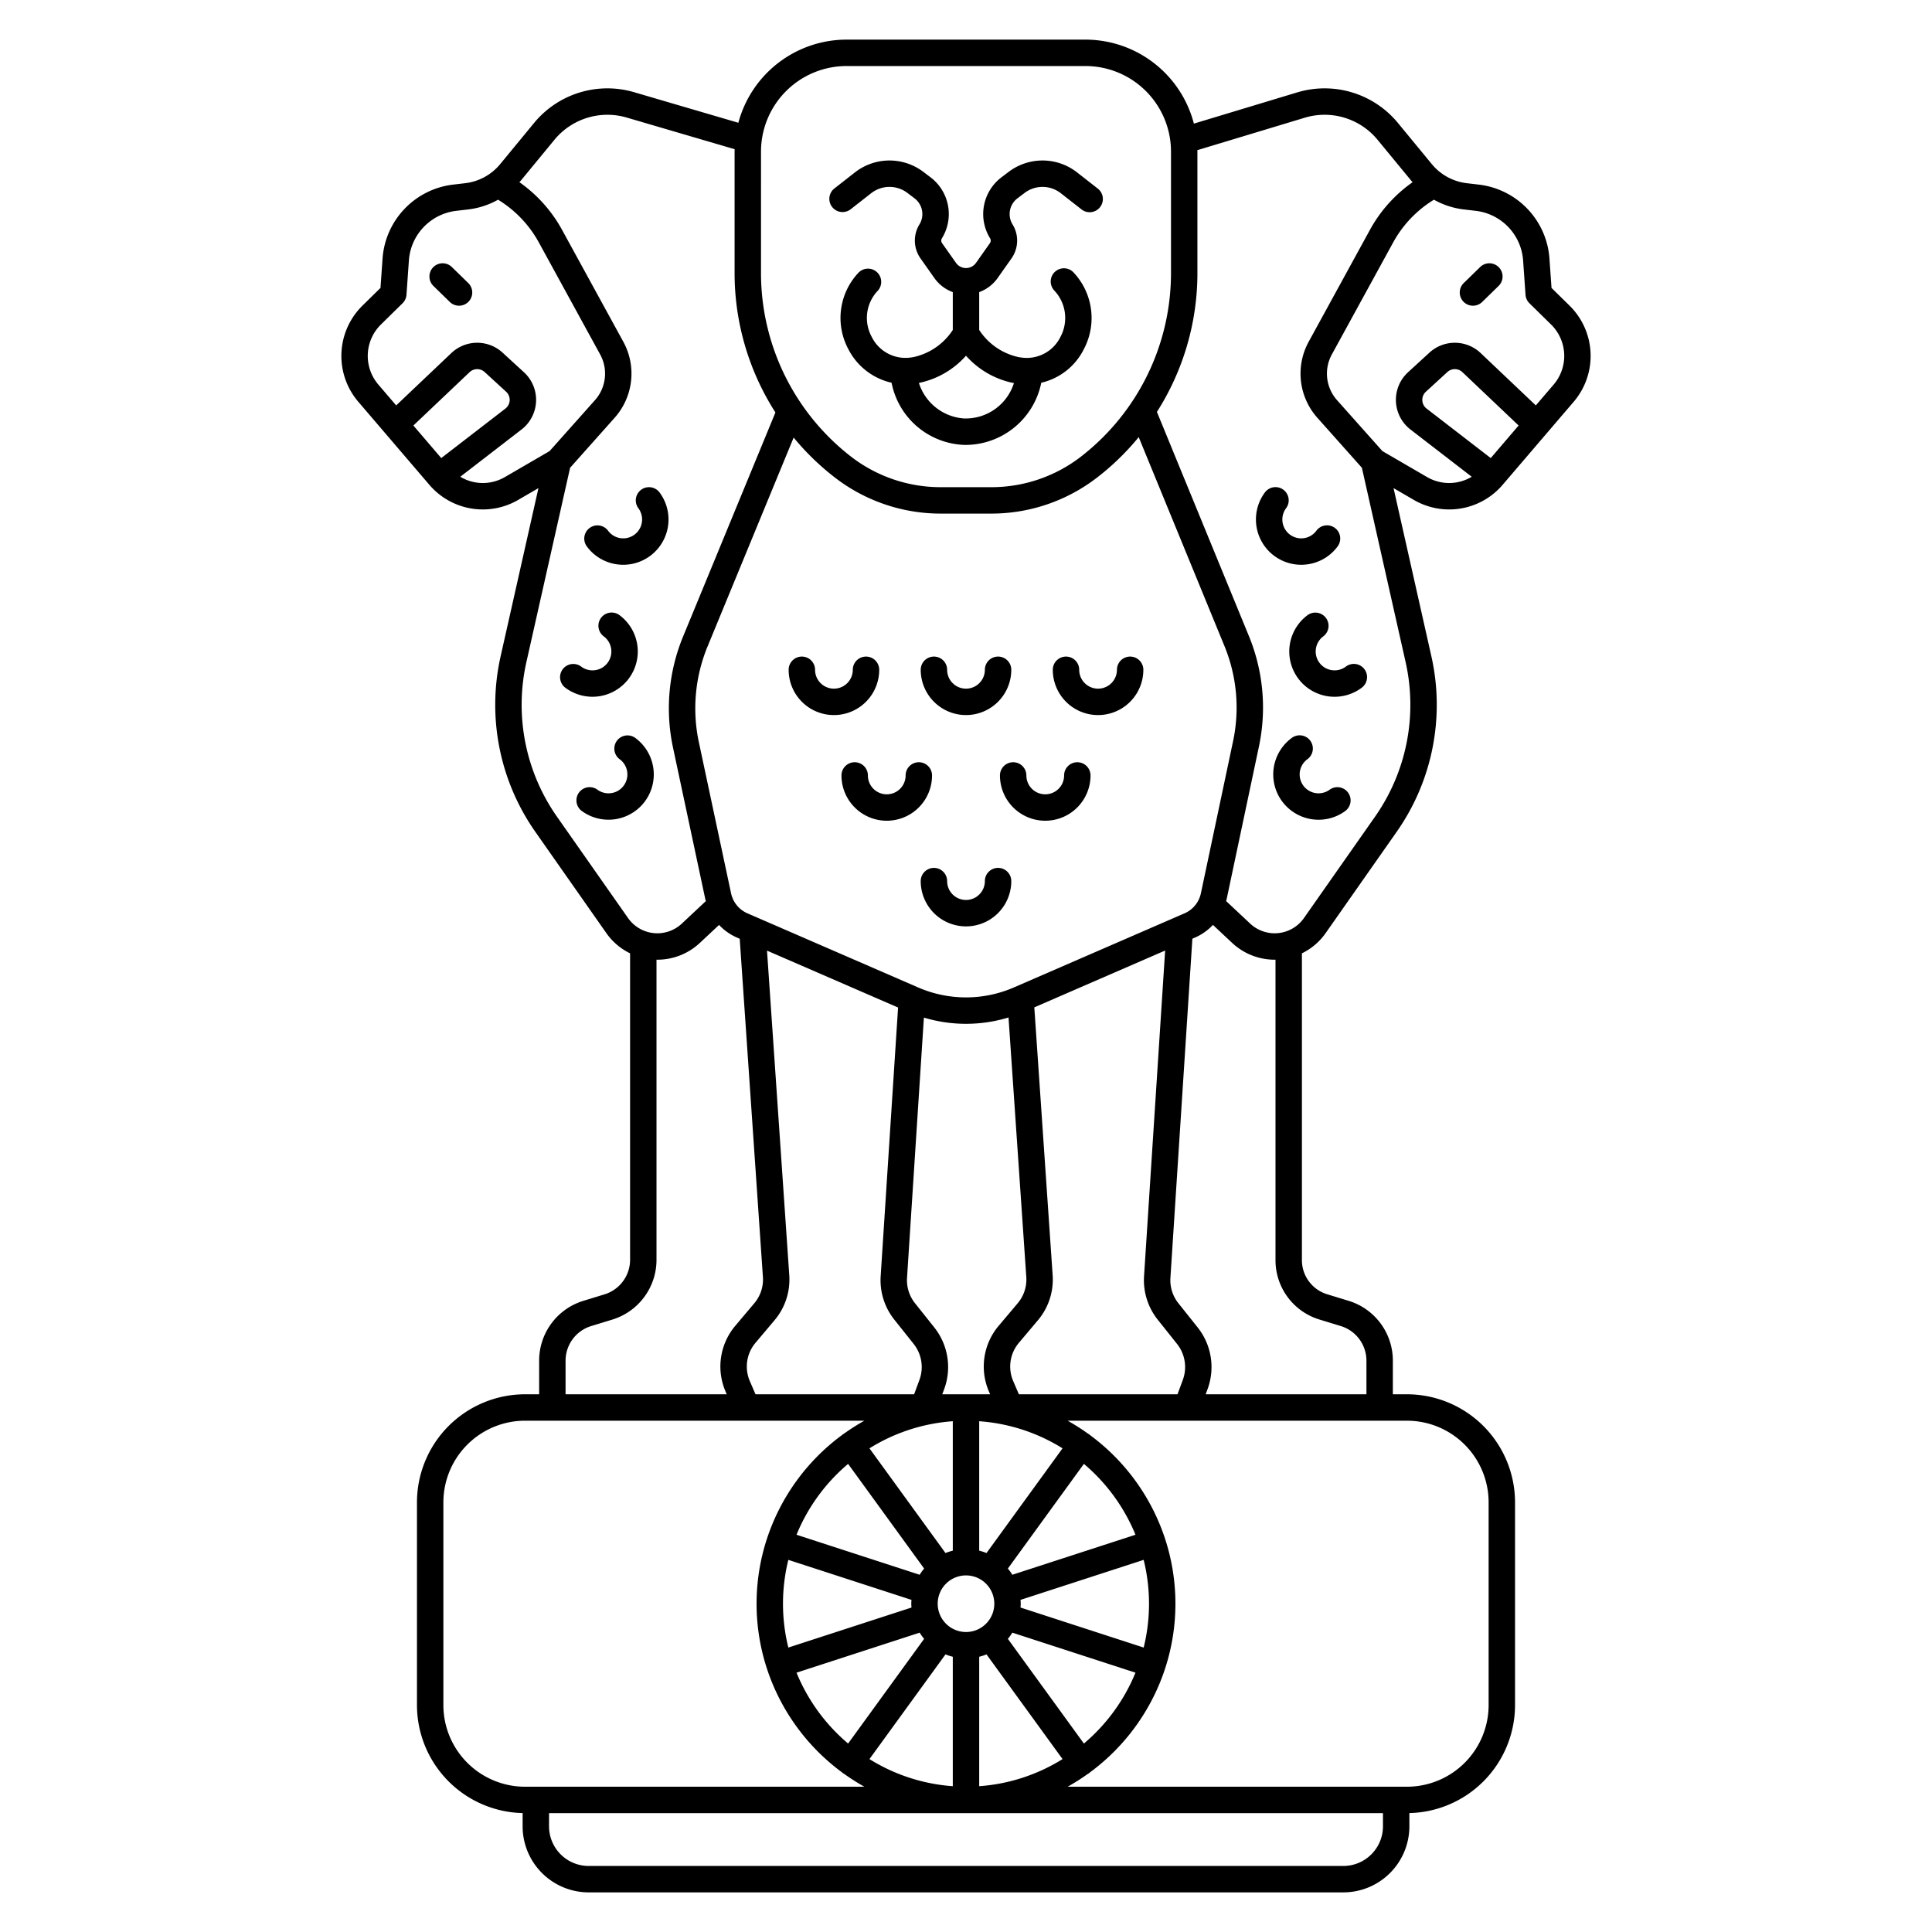 <svg xmlns="http://www.w3.org/2000/svg" data-name="Layer 1" viewBox="0 0 512 512" id="national-emblem"><path d="m225.385 55.496 5.499-4.3a7.865 7.865 0 0 1 9.59-.068l1.878 1.425a5.236 5.236 0 0 1 1.302 6.93 8.18 8.18 0 0 0 .29 8.994l3.679 5.216a10.255 10.255 0 0 0 4.877 3.72v10.034a16.662 16.662 0 0 1-10.298 7.16q-.474.093-.953.153a9.966 9.966 0 0 1-10.262-5.541 10.446 10.446 0 0 1 1.59-12.124 3.5 3.5 0 1 0-5.123-4.77 17.476 17.476 0 0 0-2.697 20.085 17.108 17.108 0 0 0 11.518 9.02 20.4 20.4 0 0 0 18.7 16.448q.553.031 1.1.031a20.544 20.544 0 0 0 19.872-16.48 16.84 16.84 0 0 0 11.343-9.015 17.637 17.637 0 0 0-2.808-20.232 3.5 3.5 0 0 0-5.117 4.776 10.598 10.598 0 0 1 1.687 12.281 9.953 9.953 0 0 1-10.241 5.53 14.565 14.565 0 0 1-1.014-.161 16.661 16.661 0 0 1-10.297-7.161V77.412a10.254 10.254 0 0 0 4.877-3.719l3.679-5.216a8.18 8.18 0 0 0 .29-8.995 5.236 5.236 0 0 1 1.301-6.93l1.88-1.424a7.864 7.864 0 0 1 9.59.069l5.498 4.3a3.5 3.5 0 0 0 4.31-5.516l-5.498-4.299a14.867 14.867 0 0 0-18.132-.13l-1.879 1.425a12.214 12.214 0 0 0-3.039 16.163 1.183 1.183 0 0 1-.042 1.303l-3.679 5.216a3.25 3.25 0 0 1-5.312 0l-3.679-5.216a1.182 1.182 0 0 1-.042-1.302 12.214 12.214 0 0 0-3.04-16.164l-1.877-1.425a14.87 14.87 0 0 0-18.133.13l-5.499 4.3a3.5 3.5 0 0 0 4.31 5.514ZM256 94.268a22.812 22.812 0 0 0 12.459 7.21c.08.016.16.024.24.039a13.393 13.393 0 0 1-13.336 9.372 13.536 13.536 0 0 1-11.845-9.407l.021-.003A22.821 22.821 0 0 0 256 94.268Zm-85.062 118.068a12.014 12.014 0 0 0-2.573-16.774 3.5 3.5 0 0 0-4.142 5.643 5 5 0 0 1-5.916 8.063 3.5 3.5 0 0 0-4.143 5.642 12.01 12.01 0 0 0 16.774-2.574Zm-7.536-62.796a12.12 12.12 0 0 0 1.786.132 12.003 12.003 0 0 0 9.615-19.15 3.5 3.5 0 1 0-5.623 4.17 5 5 0 0 1-8.033 5.956 3.5 3.5 0 1 0-5.623 4.17 11.923 11.923 0 0 0 7.878 4.722Zm3.223 30.302a12.001 12.001 0 0 0-2.42-16.798 3.5 3.5 0 1 0-4.193 5.605 5 5 0 1 1-5.991 8.007 3.5 3.5 0 1 0-4.194 5.605 12.012 12.012 0 0 0 16.798-2.42Zm185.759 29.425a5 5 0 1 1-5.917-8.062 3.5 3.5 0 1 0-4.143-5.642 12 12 0 0 0 5.28 21.535 12.15 12.15 0 0 0 1.846.141 11.91 11.91 0 0 0 7.074-2.328 3.5 3.5 0 0 0-4.14-5.644ZM256 189.5a12.013 12.013 0 0 0 12-12 3.5 3.5 0 0 0-7 0 5 5 0 0 1-10 0 3.5 3.5 0 0 0-7 0 12.013 12.013 0 0 0 12 12Zm100.668-12.844a5 5 0 0 1-5.991-8.007 3.5 3.5 0 1 0-4.194-5.605 12 12 0 1 0 14.378 19.217 3.5 3.5 0 1 0-4.193-5.605Zm27.375-41.646a18.622 18.622 0 0 0 14.176-6.534l18.85-22.03a18.693 18.693 0 0 0-1.106-25.433l-4.795-4.71-.547-7.775a21.247 21.247 0 0 0-18.704-19.604l-3.162-.37a14.15 14.15 0 0 1-9.322-5.079l-8.963-10.882a25.167 25.167 0 0 0-26.701-8.104l-27.378 8.27A29.716 29.716 0 0 0 287.663 10.5h-63.326a29.713 29.713 0 0 0-28.664 22.035l-27.448-8.048a25.168 25.168 0 0 0-26.697 8.108l-8.96 10.88a14.154 14.154 0 0 1-9.325 5.079l-3.163.37a21.247 21.247 0 0 0-18.701 19.6l-.547 7.778-4.792 4.709a18.693 18.693 0 0 0-1.11 25.434l18.85 22.029a18.628 18.628 0 0 0 23.55 4.002l5.365-3.12-10.029 44.585a58.63 58.63 0 0 0 9.2 46.499l18.85 26.882a16.456 16.456 0 0 0 6.264 5.32v81.168a9.597 9.597 0 0 1-6.836 9.224l-5.476 1.679a16.559 16.559 0 0 0-11.788 15.917v8.87h-3.746a28.666 28.666 0 0 0-28.634 28.634v53.732a28.661 28.661 0 0 0 28 28.618V484a17.52 17.52 0 0 0 17.5 17.5h200a17.52 17.52 0 0 0 17.5-17.5v-3.516a28.661 28.661 0 0 0 28-28.618v-53.732a28.666 28.666 0 0 0-28.634-28.634h-3.746v-8.87a16.558 16.558 0 0 0-11.787-15.917l-5.59-1.71a9.456 9.456 0 0 1-6.723-9.093v-81.268a16.459 16.459 0 0 0 6.265-5.322l18.849-26.878a58.636 58.636 0 0 0 9.201-46.5l-10.03-44.585 5.364 3.118a18.592 18.592 0 0 0 9.374 2.535Zm11.021-13.614-16.999-13.115a2.923 2.923 0 0 1-.19-4.47l5.69-5.218a2.934 2.934 0 0 1 3.99.033l14.896 14.137Zm-193.39-81.233A22.689 22.689 0 0 1 224.337 17.5h63.326a22.689 22.689 0 0 1 22.663 22.663v32.36a61.54 61.54 0 0 1-24.159 48.717 38.793 38.793 0 0 1-23.344 7.867h-13.646a38.793 38.793 0 0 1-23.344-7.867 61.54 61.54 0 0 1-24.16-48.718ZM306.812 349.73l5.13 6.441a9.845 9.845 0 0 1 1.525 9.496l-1.415 3.833h-42.038l-1.496-3.476a9.747 9.747 0 0 1 1.518-10.188l4.998-5.928a16.697 16.697 0 0 0 3.928-11.987l-4.86-70.958 34.674-15.06-5.59 86.285a16.757 16.757 0 0 0 3.627 11.542Zm-97.65-11.81-5.896-85.995 34.732 15.081-4.611 71.182a16.757 16.757 0 0 0 3.626 11.542l5.13 6.441a9.85 9.85 0 0 1 1.524 9.496l-1.415 3.833h-42.038l-1.496-3.477a9.746 9.746 0 0 1 1.517-10.187l4.998-5.927a16.692 16.692 0 0 0 3.93-11.988Zm52.923 30.864.308.716h-12.68l.52-1.408a16.885 16.885 0 0 0-2.616-16.282l-5.132-6.444a9.77 9.77 0 0 1-2.112-6.73l4.467-68.962a38.707 38.707 0 0 0 22.428-.03l4.71 68.76a9.734 9.734 0 0 1-2.293 6.99l-4.997 5.925a16.71 16.71 0 0 0-2.603 17.465Zm-9.585 7.856v34.305a14.342 14.342 0 0 0-1.936.622l-20.15-27.744a48.16 48.16 0 0 1 22.086-7.183Zm-7.597 39.045a14.565 14.565 0 0 0-1.184 1.643l-32.633-10.604a48.718 48.718 0 0 1 13.67-18.78Zm-3.351 8.3c-.024.336-.052.672-.052 1.015s.028.679.052 1.016l-32.635 10.604a48.356 48.356 0 0 1 0-23.24Zm2.167 8.687a14.565 14.565 0 0 0 1.184 1.643l-20.146 27.74a48.718 48.718 0 0 1-13.67-18.78Zm6.845 5.76a14.342 14.342 0 0 0 1.936.623v34.305a48.16 48.16 0 0 1-22.085-7.183ZM248.5 425a7.5 7.5 0 1 1 7.5 7.5 7.508 7.508 0 0 1-7.5-7.5Zm11 14.055a14.342 14.342 0 0 0 1.936-.622l20.15 27.744a48.16 48.16 0 0 1-22.086 7.183Zm7.597-4.74a14.565 14.565 0 0 0 1.184-1.643l32.633 10.604a48.718 48.718 0 0 1-13.67 18.78Zm3.351-8.3c.024-.336.052-.672.052-1.015s-.028-.679-.052-1.016l32.635-10.604a48.356 48.356 0 0 1 0 23.24Zm-2.167-8.687a14.565 14.565 0 0 0-1.184-1.643l20.146-27.74a48.718 48.718 0 0 1 13.67 18.78Zm-6.845-5.76a14.342 14.342 0 0 0-1.936-.623V376.64a48.16 48.16 0 0 1 22.085 7.183Zm7.19-149.859a31.824 31.824 0 0 1-25.252 0l-45.3-19.67a7.482 7.482 0 0 1-4.33-5.289l-8.53-40.018a43.015 43.015 0 0 1 2.362-25.568l22.75-55.206a67.562 67.562 0 0 0 11.27 10.854 45.828 45.828 0 0 0 27.58 9.295h13.647a45.828 45.828 0 0 0 27.58-9.294 67.568 67.568 0 0 0 11.366-10.971l22.62 55.113a42.915 42.915 0 0 1 2.378 25.51l-8.522 40.285a7.443 7.443 0 0 1-4.33 5.29ZM109.549 112.763l14.896-14.136a2.933 2.933 0 0 1 3.99-.034l5.69 5.219a2.923 2.923 0 0 1-.19 4.469l-17 13.115Zm24.26 13.662a11.628 11.628 0 0 1-11.832-.078l16.235-12.524a9.924 9.924 0 0 0 .643-15.171l-5.69-5.218a9.956 9.956 0 0 0-13.538.115l-14.635 13.888-4.744-5.543a11.676 11.676 0 0 1 .695-15.888l5.74-5.64a3.498 3.498 0 0 0 1.039-2.25l.64-9.104a14.241 14.241 0 0 1 12.535-13.136l3.159-.37a21.176 21.176 0 0 0 7.941-2.586l.52.332a30.328 30.328 0 0 1 10.27 10.978l16.27 29.72a10.577 10.577 0 0 1-1.382 12.092l-12.03 13.503Zm32.636 116.876-18.85-26.883a51.622 51.622 0 0 1-8.1-40.94l11.589-51.515L162.9 110.7a17.591 17.591 0 0 0 2.298-20.11l-16.271-29.722a37.37 37.37 0 0 0-11.28-12.586c.106-.122.222-.232.325-.357l8.959-10.878a18.187 18.187 0 0 1 19.304-5.849l28.455 8.343c-.005.207-.016.413-.016.622v32.36a68.465 68.465 0 0 0 10.821 36.784l-24.388 59.18a49.982 49.982 0 0 0-2.74 29.702l8.53 40.022c.043.2.112.39.163.587l-6.381 5.976a9.484 9.484 0 0 1-14.234-1.473ZM149.88 360.63a9.597 9.597 0 0 1 6.837-9.224l5.475-1.679a16.559 16.559 0 0 0 11.788-15.917v-79.492c.076 0 .152.012.228.012a16.471 16.471 0 0 0 11.255-4.445l5.094-4.77a14.414 14.414 0 0 0 4.73 3.345l.746.325 6.146 89.618a9.73 9.73 0 0 1-2.295 6.99l-4.996 5.926a16.708 16.708 0 0 0-2.603 17.465l.309.716H149.88ZM139.134 473.5a21.659 21.659 0 0 1-21.634-21.634v-53.732a21.659 21.659 0 0 1 21.634-21.634h89.935a55.854 55.854 0 0 0-5.396 3.43c-.096.056-.197.101-.29.168-.075.055-.134.123-.205.183a55.717 55.717 0 0 0-19.939 27.525c-.005.015-.013.028-.018.043-.004.011-.004.023-.008.035a55.347 55.347 0 0 0 0 34.232c.004.012.004.024.008.035.006.02.016.036.023.055a55.718 55.718 0 0 0 19.935 27.513c.07.06.129.128.205.183a3.472 3.472 0 0 0 .367.224 55.826 55.826 0 0 0 5.316 3.374ZM366.5 484a10.512 10.512 0 0 1-10.5 10.5H156a10.512 10.512 0 0 1-10.5-10.5v-3.5h221Zm6.366-107.5a21.659 21.659 0 0 1 21.634 21.634v53.732a21.659 21.659 0 0 1-21.634 21.634h-89.933a55.826 55.826 0 0 0 5.316-3.374 3.472 3.472 0 0 0 .367-.224c.076-.055.135-.123.206-.183a55.718 55.718 0 0 0 19.934-27.513c.007-.019.017-.036.023-.055.004-.011.004-.023.008-.035a55.347 55.347 0 0 0 0-34.232c-.004-.012-.004-.024-.008-.035-.005-.016-.013-.028-.018-.043a55.717 55.717 0 0 0-19.94-27.525c-.07-.06-.129-.128-.205-.183-.092-.067-.192-.111-.288-.168a55.86 55.86 0 0 0-5.397-3.43Zm-23.17-26.803 5.591 1.71a9.596 9.596 0 0 1 6.833 9.223v8.87h-42.606l.52-1.407a16.885 16.885 0 0 0-2.617-16.283l-5.132-6.444a9.77 9.77 0 0 1-2.112-6.73l5.82-89.867.706-.307a14.403 14.403 0 0 0 4.742-3.35l5.097 4.774a16.467 16.467 0 0 0 11.254 4.444c.076 0 .152-.011.228-.012v79.592a16.419 16.419 0 0 0 11.676 15.787Zm22.81-174.218a51.627 51.627 0 0 1-8.102 40.941l-18.848 26.878a9.483 9.483 0 0 1-14.234 1.477l-6.391-5.986c.05-.2.12-.392.163-.595l8.52-40.278a49.881 49.881 0 0 0-2.756-29.635l-24.263-59.118a68.458 68.458 0 0 0 10.731-36.64v-32.36c0-.125-.008-.248-.01-.372l28.47-8.599a18.175 18.175 0 0 1 19.281 5.853l8.962 10.881c.103.125.219.235.324.357a37.37 37.37 0 0 0-11.28 12.586L346.801 90.59a17.589 17.589 0 0 0 2.297 20.108l11.817 13.265Zm-6.15-55.934-12.032-13.504a10.575 10.575 0 0 1-1.382-12.09l16.27-29.72a30.33 30.33 0 0 1 10.272-10.98l.519-.33a21.173 21.173 0 0 0 7.94 2.585l3.157.37a14.242 14.242 0 0 1 12.539 13.14l.64 9.1a3.498 3.498 0 0 0 1.037 2.25l5.744 5.643a11.676 11.676 0 0 1 .691 15.886l-4.743 5.543-14.635-13.89a9.957 9.957 0 0 0-13.538-.114l-5.69 5.217a9.924 9.924 0 0 0 .644 15.172l16.234 12.524a11.631 11.631 0 0 1-11.835.077Zm23.994-38.528a3.489 3.489 0 0 0 2.444-.995l4.317-4.213a3.5 3.5 0 1 0-4.888-5.01l-4.318 4.213a3.5 3.5 0 0 0 2.445 6.005Zm-45.538 68.655a12.13 12.13 0 0 0 1.786-.132 11.923 11.923 0 0 0 7.878-4.723 3.5 3.5 0 1 0-5.623-4.169 5 5 0 1 1-8.033-5.957 3.5 3.5 0 1 0-5.623-4.169 12.003 12.003 0 0 0 9.615 19.15ZM243.5 202a3.5 3.5 0 0 0-3.5 3.5 5 5 0 0 1-10 0 3.5 3.5 0 0 0-7 0 12 12 0 0 0 24 0 3.5 3.5 0 0 0-3.5-3.5ZM233 177.5a3.5 3.5 0 0 0-7 0 5 5 0 0 1-10 0 3.5 3.5 0 0 0-7 0 12 12 0 0 0 24 0Zm31.5 52.5a3.5 3.5 0 0 0-3.5 3.5 5 5 0 0 1-10 0 3.5 3.5 0 0 0-7 0 12 12 0 0 0 24 0 3.5 3.5 0 0 0-3.5-3.5ZM119.777 70.799a3.5 3.5 0 1 0-4.888 5.01l4.317 4.213a3.5 3.5 0 1 0 4.889-5.01ZM285.5 202a3.5 3.5 0 0 0-3.5 3.5 5 5 0 0 1-10 0 3.5 3.5 0 0 0-7 0 12 12 0 0 0 24 0 3.5 3.5 0 0 0-3.5-3.5Zm14-28a3.5 3.5 0 0 0-3.5 3.5 5 5 0 0 1-10 0 3.5 3.5 0 0 0-7 0 12 12 0 0 0 24 0 3.5 3.5 0 0 0-3.5-3.5Z"></path></svg>